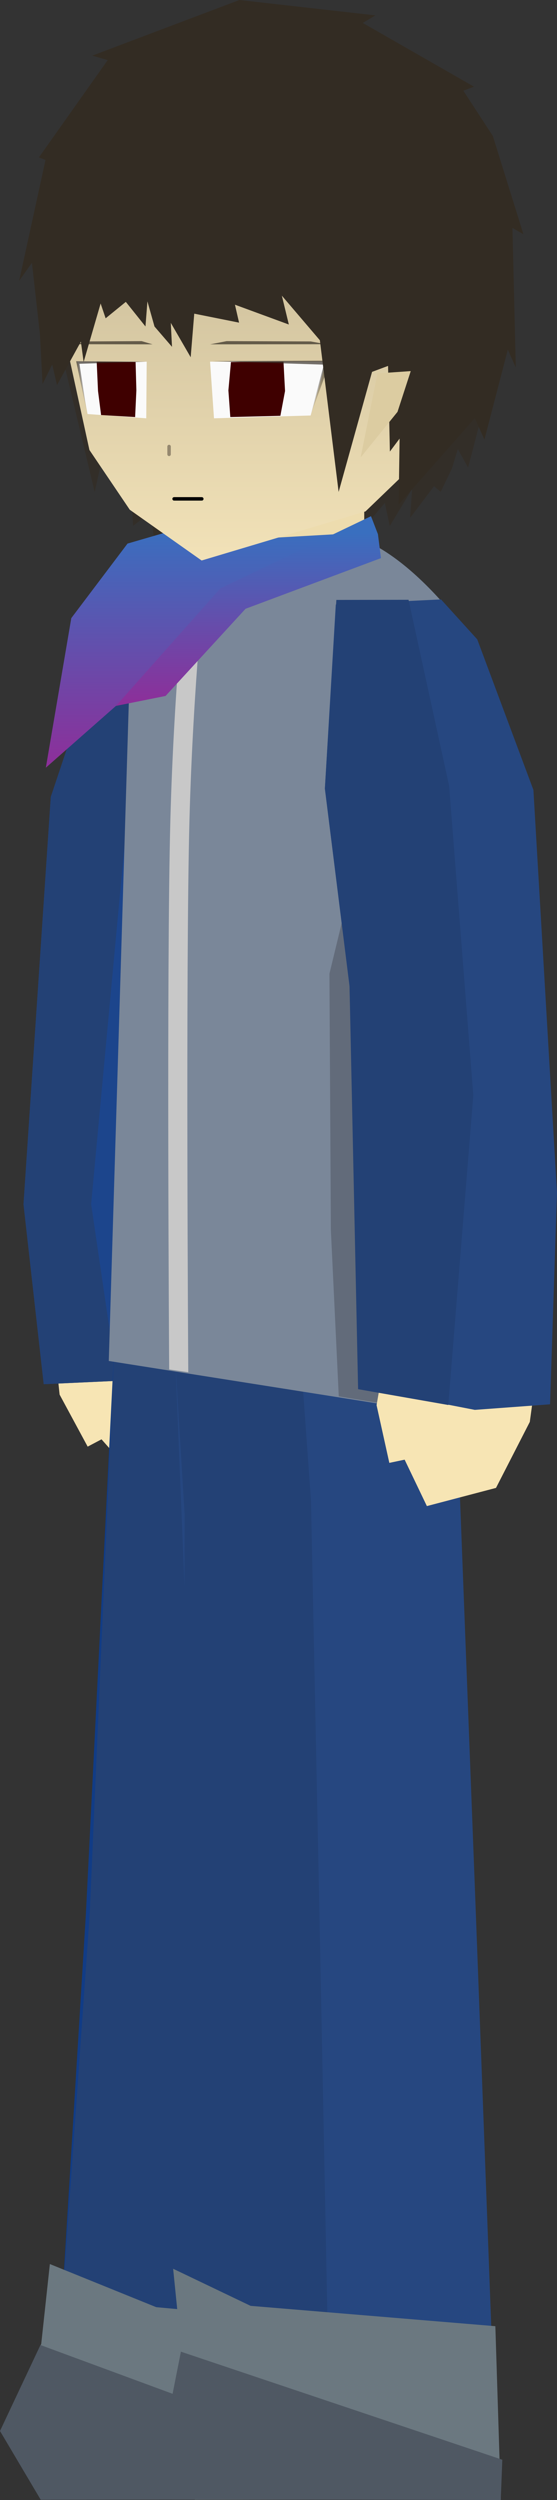 <svg version="1.1" xmlns="http://www.w3.org/2000/svg" xmlns:xlink="http://www.w3.org/1999/xlink" width="24.061" height="107.814" viewBox="0,0,24.061,107.814"><rect x="0" y="0" width="24.061" height="107.814" fill="#333333" stroke="none"/><defs><linearGradient x1="235.91" y1="92.08" x2="235.91" y2="102.437" gradientUnits="userSpaceOnUse" id="color-1"><stop offset="0" stop-color="#396fbf"/><stop offset="1" stop-color="#8e2e99"/></linearGradient><linearGradient x1="237.958" y1="92.254" x2="237.958" y2="99.723" gradientUnits="userSpaceOnUse" id="color-2"><stop offset="0" stop-color="#396fbf"/><stop offset="1" stop-color="#8e2e99"/></linearGradient><linearGradient x1="239.577" y1="69.963" x2="239.577" y2="93.454" gradientUnits="userSpaceOnUse" id="color-3"><stop offset="0" stop-color="#b3a788"/><stop offset="1" stop-color="#f2e2b8"/></linearGradient><linearGradient x1="239.51" y1="84.837" x2="239.51" y2="87.188" gradientUnits="userSpaceOnUse" id="color-4"><stop offset="0" stop-color="#332c23" stop-opacity="0.702"/><stop offset="1" stop-color="#332c23" stop-opacity="0"/></linearGradient><linearGradient x1="232.59" y1="84.86" x2="232.59" y2="87.15" gradientUnits="userSpaceOnUse" id="color-5"><stop offset="0" stop-color="#332c23" stop-opacity="0.702"/><stop offset="1" stop-color="#332c23" stop-opacity="0"/></linearGradient></defs><g transform="translate(-227.79,-69.281)"><g data-paper-data="{&quot;isPaintingLayer&quot;:true}" fill-rule="nonzero" stroke-linejoin="miter" stroke-miterlimit="10" stroke-dasharray="" stroke-dashoffset="0" style="mix-blend-mode: normal"><path d="M236.759,127.109l0.17,1.195l-0.624,3.137l-2.657,1.573l-1.473,-1.662l-0.598,0.315l-1.212,-2.243l-0.105,-0.985z" data-paper-data="{&quot;index&quot;:null}" fill="#f7e5b4" stroke="#113c86" stroke-width="0" stroke-linecap="round"/><g data-paper-data="{&quot;index&quot;:null}" stroke="#113c86" stroke-width="0" stroke-linecap="round"><path d="M239.117,98.534l-0.984,5.285l-1.262,10.694l0.379,12.804l-4.401,1.513l-3.17,0.145l-0.873,-7.759l1.179,-17.572l3.208,-8.86l5.093,-1.039z" fill="#1c458c"/><path d="M233.32,104.117l-1.593,17.091l1.121,7.621l-3.17,0.145l-0.873,-7.759l1.179,-17.572l3.208,-9.574l5.093,-0.325z" fill="#234175"/></g><g data-paper-data="{&quot;index&quot;:null}" stroke="#113c86" stroke-width="0" stroke-linecap="round"><path d="M232.765,126.571l12,1.233l-1.704,24.854l-0.562,23.97h-12.6l-1.474,-2.38l1.953,-4.175l1.123,-18.268z" data-paper-data="{&quot;index&quot;:null}" fill="#113c86"/><path d="M232.765,126.571l4.981,0.553l-0.883,25.759l-0.815,17.658l-0.342,6.087h-5.808l-1.474,-2.38l1.953,-4.175l1.29,-18.268z" data-paper-data="{&quot;index&quot;:null}" fill="#234175"/><path d="M234.539,168.778l8.99,0.821l-0.613,7.477h-13.306l-1.813,-2.96l1.774,-3.754l0.373,-3.444z" fill="#6b7880"/><path d="M243.017,175.378l-0.122,1.683l-13.346,0.022l-1.759,-2.965l1.747,-3.708z" fill="#4f5863"/></g><g data-paper-data="{&quot;index&quot;:null}" stroke="#113c86" stroke-width="0" stroke-linecap="round"><path d="M248.33,151.393l0.695,18.59l0.291,6.849h-12.7l-1.359,-2.138l0.774,-4.136l-0.294,-18.313l0.029,-14.391l-0.4,-9.846l12,-1.849z" fill="#264780"/><path d="M241.224,133.991l0.351,17.119l0.38,19.196l0.406,6.526h-5.746l-1.359,-2.138l0.774,-4.136l-0.294,-18.313l0.029,-17.664l-0.4,-6.574l5.371,-0.802z" fill="#234175"/><path d="M238.615,168.721l10.573,0.877l0.236,7.477h-13.215l-1.359,-2.415l0.774,-4.026l-0.355,-3.513z" fill="#6b7880"/><path d="M249.489,175.357l-0.068,1.738l-13.235,-0.033l-1.359,-2.436l0.778,-3.929z" fill="#4f5863"/></g><path d="M233.529,93.852c0,0 6.195,-1.43 8.042,-1.629c3.494,-0.376 7.083,5.317 7.083,5.317l-0.759,32.866l-15.406,-2.433z" data-paper-data="{&quot;index&quot;:null}" fill="#7a8799" stroke="#113c86" stroke-width="0" stroke-linecap="round"/><path d="M242.021,111.273l2.386,-9.848l2.639,7.836l-0.174,13.547l-0.25,7.383l-4.198,-0.692l-0.341,-7.165z" data-paper-data="{&quot;index&quot;:null}" fill="#626b7a" stroke="#113c86" stroke-width="0" stroke-linecap="round"/><path d="" fill="#340000" stroke="none" stroke-width="0" stroke-linecap="round"/><path d="" fill="#340000" stroke="none" stroke-width="0" stroke-linecap="round"/><path d="M235.098,128.34c0,0 -0.118,-17.314 0.051,-23.679c0.157,-5.917 0.695,-10.777 0.695,-10.777h0.825c0,0 -0.537,4.851 -0.695,10.766c-0.169,6.367 -0.051,23.809 -0.051,23.809z" data-paper-data="{&quot;index&quot;:null}" fill="#c8c8c8" stroke="none" stroke-width="0" stroke-linecap="butt"/><path d="M250.84,129.405l-0.164,1.196l-1.46,2.846l-2.986,0.784l-0.961,-2.002l-0.661,0.139l-0.551,-2.489l0.169,-0.976z" data-paper-data="{&quot;index&quot;:null}" fill="#f7e5b4" stroke="#113c86" stroke-width="0" stroke-linecap="round"/><g data-paper-data="{&quot;index&quot;:null}" stroke="#113c86" stroke-width="0" stroke-linecap="round"><path d="M242.295,95.352l4.546,-0.221l1.565,1.723l2.426,6.493l1.018,17.368l-0.299,9.127l-3.251,0.24l-4.899,-0.952l-0.513,-17.333l-1.064,-8.508z" data-paper-data="{&quot;index&quot;:null}" fill="#264780"/><path d="M242.32,95.153l3.118,-0.006l1.754,8.027l1.044,13.344l-1.081,13.354l-3.896,-0.683l-0.37,-17.391l-1.064,-8.508z" data-paper-data="{&quot;index&quot;:null}" fill="#234175"/></g><path d="M248.399,82.353l0.359,4.228l-0.747,2.864l-0.444,-0.797l-0.259,0.847l-0.482,0.996l-0.286,-0.244l-1.033,1.364l0.086,-1.25l-0.965,1.604l-0.214,-0.994l-0.927,1.093l-3.909,0.593l-2.996,0.831l-0.761,-1.564l-1.335,0.883l-0.195,-1.418l-0.753,0.569l-0.376,-7.205l-1.282,5.746l-1.816,-7.61l7.792,-7.168l7.994,-0.685z" data-paper-data="{&quot;index&quot;:null}" fill-opacity="0.651" fill="#332c23" stroke="#000000" stroke-width="0" stroke-linecap="round"/><path d="M237.239,93.449v-2.339h6.285v2.339z" data-paper-data="{&quot;index&quot;:null}" fill="#eddcae" stroke="#000000" stroke-width="0" stroke-linecap="butt"/><path d="M238.299,95.437l-5.5,4.286l-3.029,2.665l1.1,-6.451l2.429,-3.214l2.214,-0.643l2.214,0.5l5.865,-0.335z" fill="url(#color-1)" stroke="#000000" stroke-width="0" stroke-linecap="round"/><path d="M244.116,92.319l0.13,1.031l-5.849,2.185l-3.455,3.759l-2.143,0.429l4.51,-5.068l6.507,-3.113z" fill="url(#color-2)" stroke="#000000" stroke-width="0" stroke-linecap="round"/><path d="M243.074,70.751l3.495,2.204l2.137,2.954l0.597,6.621l-2.003,5.229l-3.722,3.577l-7.078,2.117l-3.104,-2.189l-1.743,-2.577l-1.8,-8.225l0.858,-4.571l2.406,-3.572l5.001,-2.205z" data-paper-data="{&quot;index&quot;:null}" fill="url(#color-3)" stroke="#000000" stroke-width="0" stroke-linecap="round"/><path d="M235.311,90.795h1.196" data-paper-data="{&quot;index&quot;:null}" fill="none" stroke="#000000" stroke-width="0.15" stroke-linecap="round"/><path d="M235.094,88.875v-0.338" data-paper-data="{&quot;index&quot;:null}" fill="none" stroke-opacity="0.451" stroke="#332c23" stroke-width="0.15" stroke-linecap="round"/><path d="M234.382,84.131l-3.318,-0.005l0.45,-0.121l2.396,-0.013z" data-paper-data="{&quot;index&quot;:null}" fill-opacity="0.702" fill="#332c23" stroke="none" stroke-width="0" stroke-linecap="round"/><path d="M234.108,87.321l-2.535,-0.185l-0.45,-2.269l3.004,0.012z" data-paper-data="{&quot;index&quot;:null}" fill="#fafafa" stroke="none" stroke-width="0" stroke-linecap="round"/><path d="M233.627,87.266l-1.47,-0.086l-0.133,-1.039l-0.057,-1.256l1.68,0.009l0.034,1.221z" data-paper-data="{&quot;index&quot;:null}" fill="#3f0000" stroke="none" stroke-width="0" stroke-linecap="round"/><path d="M237.581,83.992l3.628,0.013l0.681,0.121l-5.025,0.005z" data-paper-data="{&quot;index&quot;:null}" fill-opacity="0.702" fill="#332c23" stroke="none" stroke-width="0" stroke-linecap="round"/><path d="M236.864,84.878l5.025,-0.012l-0.681,2.333l-4.174,0.122z" data-paper-data="{&quot;index&quot;:null}" fill="#fafafa" stroke="none" stroke-width="0" stroke-linecap="round"/><path d="M237.656,86.116l0.111,-1.221l2.269,-0.009l0.067,1.256l-0.201,1.07l-2.163,0.054z" data-paper-data="{&quot;index&quot;:null}" fill="#3f0000" stroke="none" stroke-width="0" stroke-linecap="round"/><path d="M238.132,69.281l5.874,0.663l-0.545,0.327l4.803,2.748l-0.458,0.174l1.274,1.954l1.321,4.237l-0.475,-0.275l0.145,6.023l-0.344,-0.773l-1.011,3.878l-0.416,-0.923l-3.29,3.729l0.042,-2.848l-0.42,0.559l-0.079,-3.693l-0.691,0.257l-1.444,5.178l-0.81,-6.54l-1.643,-1.925l0.302,1.245l-2.328,-0.855l0.178,0.774l-1.936,-0.387l-0.154,1.879l-0.859,-1.483l0.052,1.034l-0.756,-0.876l-0.306,-1.085l-0.084,1.083l-0.849,-1.061l-0.872,0.709l-0.216,-0.639l-0.734,2.523l-0.119,-0.879l-1.031,1.873l-0.208,-0.885l-0.417,0.843l-0.114,-2.166l-0.345,-3.064l-0.551,0.776l1.138,-5.21l-0.285,-0.112l2.972,-4.195l-0.668,-0.192z" data-paper-data="{&quot;index&quot;:null}" fill="#332c23" stroke="#a8ccff" stroke-width="0" stroke-linecap="round"/><path d="M244.095,85.384l1.438,-0.099l-0.572,1.758l-1.591,1.963z" data-paper-data="{&quot;index&quot;:null}" fill="#dccca1" stroke="#000000" stroke-width="0" stroke-linecap="round"/><path d="M242.065,84.837l-0.861,2.351l0.578,-2.181l-4.828,-0.154z" data-paper-data="{&quot;index&quot;:null}" fill="url(#color-4)" stroke-opacity="0.502" stroke="#332c23" stroke-width="0" stroke-linecap="round"/><path d="M234.099,84.879l-2.88,0.09l0.345,2.181l-0.483,-2.29z" data-paper-data="{&quot;index&quot;:null}" fill="url(#color-5)" stroke-opacity="0.502" stroke="#332c23" stroke-width="0" stroke-linecap="round"/><path d="" data-paper-data="{&quot;index&quot;:null}" fill="#3f0000" stroke="none" stroke-width="0" stroke-linecap="round"/></g></g></svg>